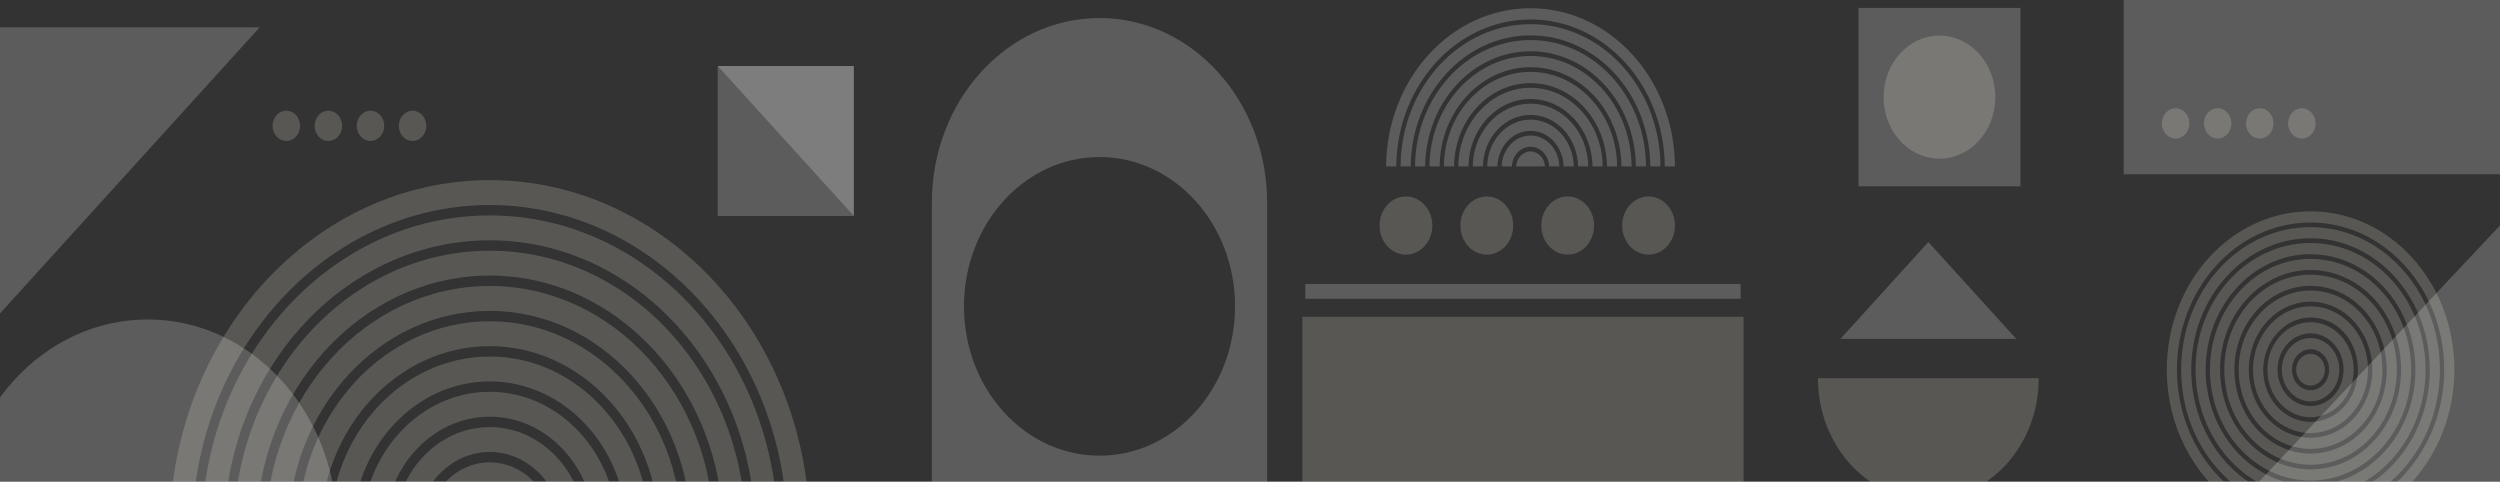 <svg width="1443" height="278" viewBox="0 0 1443 278" fill="none" xmlns="http://www.w3.org/2000/svg">
<rect x="0" y="0" width="1443" height="278" fill="#333333" stroke="none"/>
<g clip-path="url(#clip0_214_3416)">
<path d="M414.25 124.669L492.826 124.669V38.105L414.25 38.105V124.669Z" fill="white" fill-opacity="0.2"/>
<path d="M1166.19 4.559H1072.71V107.549H1166.19V4.559Z" fill="white" fill-opacity="0.2"/>
<path d="M1119.46 91.581C1137.26 91.581 1151.7 75.678 1151.7 56.061C1151.7 36.443 1137.26 20.54 1119.46 20.54C1101.65 20.54 1087.21 36.443 1087.21 56.061C1087.21 75.678 1101.65 91.581 1119.46 91.581Z" fill="#EEE7DB" fill-opacity="0.2"/>
<path d="M703.062 41.65C685.552 22.36 661.383 10.409 634.64 10.409C581.192 10.409 537.873 58.145 537.873 117.013V305.566H731.407V117.026C731.407 87.579 720.558 60.938 703.049 41.65H703.062ZM634.64 263.014C591.422 263.014 556.404 224.436 556.404 176.825C556.404 129.214 591.422 90.636 634.64 90.636C677.857 90.636 712.876 129.242 712.876 176.825C712.876 224.408 677.857 263.014 634.64 263.014Z" fill="white" fill-opacity="0.2"/>
<path d="M1006.37 283.664V182.856L751.728 182.856V283.664H1006.37Z" fill="#EEE7DB" fill-opacity="0.2"/>
<path d="M165.262 81.381C169.644 81.381 173.197 77.467 173.197 72.64C173.197 67.812 169.644 63.898 165.262 63.898C160.88 63.898 157.328 67.812 157.328 72.64C157.328 77.467 160.88 81.381 165.262 81.381Z" fill="#EEE7DB" fill-opacity="0.2"/>
<path d="M189.545 81.381C193.928 81.381 197.48 77.467 197.48 72.64C197.48 67.812 193.928 63.898 189.545 63.898C185.163 63.898 181.611 67.812 181.611 72.64C181.611 77.467 185.163 81.381 189.545 81.381Z" fill="#EEE7DB" fill-opacity="0.2"/>
<path d="M213.841 81.381C218.223 81.381 221.775 77.467 221.775 72.64C221.775 67.812 218.223 63.898 213.841 63.898C209.459 63.898 205.906 67.812 205.906 72.64C205.906 77.467 209.459 81.381 213.841 81.381Z" fill="#EEE7DB" fill-opacity="0.2"/>
<path d="M238.124 81.381C242.506 81.381 246.059 77.467 246.059 72.64C246.059 67.812 242.506 63.898 238.124 63.898C233.742 63.898 230.189 67.812 230.189 72.64C230.189 77.467 233.742 81.381 238.124 81.381Z" fill="#EEE7DB" fill-opacity="0.2"/>
<path d="M811.509 146.974C819.925 146.974 826.747 139.458 826.747 130.186C826.747 120.915 819.925 113.399 811.509 113.399C803.093 113.399 796.271 120.915 796.271 130.186C796.271 139.458 803.093 146.974 811.509 146.974Z" fill="#EEE7DB" fill-opacity="0.2"/>
<path d="M858.183 146.974C866.599 146.974 873.422 139.458 873.422 130.186C873.422 120.915 866.599 113.399 858.183 113.399C849.767 113.399 842.945 120.915 842.945 130.186C842.945 139.458 849.767 146.974 858.183 146.974Z" fill="#EEE7DB" fill-opacity="0.2"/>
<path d="M904.858 146.974C913.274 146.974 920.096 139.458 920.096 130.186C920.096 120.915 913.274 113.399 904.858 113.399C896.442 113.399 889.619 120.915 889.619 130.186C889.619 139.458 896.442 146.974 904.858 146.974Z" fill="#EEE7DB" fill-opacity="0.2"/>
<path d="M951.544 146.974C959.96 146.974 966.783 139.458 966.783 130.186C966.783 120.915 959.96 113.399 951.544 113.399C943.128 113.399 936.306 120.915 936.306 130.186C936.306 139.458 943.128 146.974 951.544 146.974Z" fill="#EEE7DB" fill-opacity="0.2"/>
<path d="M1403.72 164.331C1388.96 138.858 1363.08 121.973 1333.65 121.973C1287.82 121.973 1250.67 162.9 1250.67 213.387C1250.67 245.809 1266 274.311 1289.12 290.571C1301.99 299.576 1317.29 304.801 1333.67 304.801C1379.51 304.801 1416.65 263.875 1416.65 213.387C1416.65 195.321 1411.9 178.492 1403.73 164.317L1403.72 164.331ZM1333.65 298.367C1318.89 298.367 1305.14 293.795 1293.4 285.86C1271.3 270.907 1256.53 244.016 1256.53 213.401C1256.53 166.527 1291.12 128.435 1333.65 128.435C1361.44 128.435 1385.85 144.722 1399.4 169.098C1406.63 182.022 1410.78 197.183 1410.78 213.415C1410.78 260.248 1376.17 298.381 1333.65 298.381V298.367Z" fill="#EEE7DB" fill-opacity="0.2"/>
<path d="M1397.63 171.016C1384.6 147.085 1360.84 131.104 1333.64 131.104C1292.39 131.104 1258.94 167.958 1258.94 213.401C1258.94 243.363 1273.46 269.545 1295.17 283.9C1306.39 291.391 1319.55 295.671 1333.64 295.671C1374.89 295.671 1408.32 258.844 1408.32 213.401C1408.32 197.92 1404.43 183.412 1397.63 171.016ZM1333.64 289.209C1321.2 289.209 1309.52 285.554 1299.46 279.161C1278.77 266.084 1264.79 241.501 1264.79 213.387C1264.79 171.571 1295.68 137.538 1333.64 137.538C1359.16 137.538 1381.5 152.936 1393.35 175.727C1399.15 186.816 1402.47 199.685 1402.47 213.387C1402.47 255.203 1371.6 289.209 1333.64 289.209Z" fill="#EEE7DB" fill-opacity="0.2"/>
<path d="M1391.57 177.714C1380.24 155.368 1358.54 140.262 1333.64 140.262C1296.98 140.262 1267.25 173.017 1267.25 213.401C1267.25 240.806 1280.95 264.695 1301.22 277.244C1310.8 283.164 1321.88 286.541 1333.65 286.541C1370.31 286.541 1400.04 253.786 1400.04 213.401C1400.04 200.449 1396.97 188.262 1391.57 177.714ZM1333.64 280.107C1323.5 280.107 1313.95 277.341 1305.56 272.463C1286.3 261.318 1273.1 239.027 1273.1 213.415C1273.1 176.658 1300.28 146.724 1333.64 146.724C1356.9 146.724 1377.12 161.26 1387.24 182.481C1391.67 191.722 1394.18 202.27 1394.18 213.415C1394.18 250.173 1367.01 280.107 1333.64 280.107Z" fill="#EEE7DB" fill-opacity="0.2"/>
<path d="M1385.45 184.454C1375.87 163.65 1356.26 149.419 1333.65 149.419C1301.57 149.419 1275.58 178.075 1275.58 213.401C1275.58 238.304 1288.49 259.914 1307.38 270.462C1315.25 274.895 1324.18 277.382 1333.65 277.382C1365.73 277.382 1391.74 248.727 1391.74 213.401C1391.74 202.992 1389.47 193.167 1385.46 184.454H1385.45ZM1333.65 270.934C1325.83 270.934 1318.44 269.03 1311.78 265.612C1293.87 256.523 1281.43 236.512 1281.43 213.387C1281.43 181.646 1304.84 155.854 1333.65 155.854C1354.64 155.854 1372.8 169.556 1381.06 189.29C1384.16 196.627 1385.89 204.771 1385.89 213.387C1385.89 245.128 1362.48 270.92 1333.67 270.92L1333.65 270.934Z" fill="#EEE7DB" fill-opacity="0.2"/>
<path d="M1379.24 191.291C1371.52 172.002 1354.01 158.536 1333.65 158.536C1306.17 158.536 1283.85 183.078 1283.85 213.401C1283.85 235.845 1296.07 255.134 1313.61 263.597C1319.73 266.599 1326.53 268.266 1333.65 268.266C1361.14 268.266 1383.46 243.683 1383.46 213.401C1383.46 205.522 1381.94 198.031 1379.24 191.291ZM1333.65 261.79C1328.18 261.79 1322.94 260.692 1318.11 258.636C1301.52 251.743 1289.7 234.052 1289.7 213.401C1289.7 186.719 1309.42 164.984 1333.65 164.984C1352.4 164.984 1368.46 178.006 1374.74 196.252C1376.57 201.575 1377.6 207.37 1377.6 213.401C1377.6 240.083 1357.89 261.79 1333.65 261.79Z" fill="#EEE7DB" fill-opacity="0.2"/>
<path d="M1372.85 198.337C1367.18 180.479 1351.78 167.694 1333.65 167.694C1310.72 167.694 1292.16 188.136 1292.16 213.401C1292.16 233.371 1303.79 250.339 1320 256.579C1324.27 258.218 1328.89 259.108 1333.65 259.108C1356.56 259.108 1375.14 238.624 1375.14 213.401C1375.14 208.106 1374.34 203.062 1372.85 198.337ZM1333.65 252.66C1330.58 252.66 1327.56 252.215 1324.7 251.381C1309.37 247.018 1298.02 231.648 1298.02 213.401C1298.02 191.736 1314.01 174.142 1333.65 174.142C1350.22 174.142 1364.17 186.621 1368.13 203.534C1368.89 206.689 1369.29 210.01 1369.29 213.401C1369.29 235.038 1353.29 252.66 1333.65 252.66Z" fill="#EEE7DB" fill-opacity="0.2"/>
<path d="M1366.1 205.758C1362.92 189.207 1349.61 176.811 1333.64 176.811C1315.3 176.811 1300.43 193.181 1300.43 213.401C1300.43 230.967 1311.68 245.642 1326.7 249.158C1328.95 249.7 1331.26 249.964 1333.64 249.964C1351.98 249.964 1366.82 233.593 1366.82 213.415C1366.82 210.802 1366.58 208.245 1366.09 205.772L1366.1 205.758ZM1333.64 243.502C1333.05 243.502 1332.46 243.474 1331.89 243.446C1317.62 242.432 1306.32 229.355 1306.32 213.401C1306.32 197.447 1318.57 183.259 1333.64 183.259C1348.72 183.259 1359.99 195.738 1360.91 211.469C1360.94 212.095 1360.96 212.748 1360.96 213.401C1360.96 230.008 1348.72 243.502 1333.64 243.502Z" fill="#EEE7DB" fill-opacity="0.2"/>
<path d="M1333.65 185.969C1319.89 185.969 1308.75 198.24 1308.75 213.401C1308.75 228.563 1319.89 240.834 1333.65 240.834H1334.27C1347.54 240.473 1358.23 228.702 1358.55 214.082V213.401C1358.55 198.24 1347.42 185.969 1333.65 185.969ZM1342.16 232.148C1339.62 233.58 1336.71 234.372 1333.65 234.372C1323.16 234.372 1314.61 224.95 1314.61 213.387C1314.61 201.825 1323.16 192.403 1333.65 192.403C1344.15 192.403 1352.7 201.825 1352.7 213.387C1352.7 216.75 1351.97 219.933 1350.68 222.754C1348.85 226.826 1345.85 230.119 1342.16 232.148Z" fill="#EEE7DB" fill-opacity="0.2"/>
<path d="M1333.65 195.126C1324.48 195.126 1317.07 203.298 1317.07 213.401C1317.07 223.504 1324.48 231.675 1333.65 231.675C1342.82 231.675 1350.24 223.504 1350.24 213.401C1350.24 203.298 1342.82 195.126 1333.65 195.126ZM1333.65 225.227C1327.71 225.227 1322.92 219.905 1322.92 213.401C1322.92 206.897 1327.72 201.575 1333.65 201.575C1339.58 201.575 1344.39 206.869 1344.39 213.401C1344.39 219.932 1339.58 225.227 1333.65 225.227Z" fill="#EEE7DB" fill-opacity="0.2"/>
<path d="M1333.64 222.545C1338.23 222.545 1341.94 218.451 1341.94 213.401C1341.94 208.351 1338.23 204.257 1333.64 204.257C1329.06 204.257 1325.34 208.351 1325.34 213.401C1325.34 218.451 1329.06 222.545 1333.64 222.545Z" fill="#EEE7DB" fill-opacity="0.2"/>
<path d="M149.885 15.787L-28.17 211.942V15.787H149.885Z" fill="white" fill-opacity="0.2"/>
<path d="M492.839 124.656L414.262 38.092H492.839V124.656Z" fill="white" fill-opacity="0.2"/>
<path d="M1163.77 195.6H1062.31L1113.04 139.706L1163.77 195.6Z" fill="white" fill-opacity="0.2"/>
<path d="M1277.9 305.706L1443.09 130.06V305.706H1277.9Z" fill="white" fill-opacity="0.2"/>
<path d="M-24.096 304.843C-24.096 238.319 24.861 184.385 85.247 184.385C145.634 184.385 194.591 238.319 194.591 304.843H-24.096Z" fill="white" fill-opacity="0.2"/>
<path d="M1176.75 218.293C1176.75 257.065 1148.23 288.486 1113.04 288.486C1077.84 288.486 1049.32 257.065 1049.32 218.293H1176.75Z" fill="#EEE7DB" fill-opacity="0.2"/>
<path d="M110.918 306.399C111.511 202.603 188.321 118.346 282.679 118.346C377.036 118.346 453.847 202.603 454.439 306.399H467.483C466.89 194.501 384.39 103.977 282.679 103.977C180.967 103.977 98.467 194.501 97.874 306.399H110.918Z" fill="#EEE7DB" fill-opacity="0.2"/>
<path d="M129.399 306.399C129.991 213.832 198.514 138.705 282.679 138.705C366.844 138.705 435.366 213.818 435.959 306.399H449.003C448.41 205.744 374.185 124.335 282.679 124.335C191.172 124.335 116.948 205.744 116.355 306.399H129.399Z" fill="#EEE7DB" fill-opacity="0.2"/>
<path d="M147.891 306.399C148.484 225.047 208.706 159.064 282.691 159.064C356.676 159.064 416.898 225.047 417.491 306.399H430.535C429.942 216.986 363.992 144.708 282.704 144.708C201.415 144.708 135.453 216.986 134.873 306.399H147.917H147.891Z" fill="#EEE7DB" fill-opacity="0.2"/>
<path d="M166.372 306.399C166.965 236.275 218.899 179.437 282.679 179.437C346.458 179.437 398.405 236.289 398.986 306.399H412.029C411.436 228.229 353.762 165.067 282.679 165.067C211.596 165.067 153.909 228.243 153.329 306.399H166.372Z" fill="#EEE7DB" fill-opacity="0.2"/>
<path d="M184.852 306.4C185.445 247.504 229.092 199.796 282.678 199.796C336.265 199.796 379.925 247.504 380.505 306.4H393.548C392.956 239.486 343.557 185.427 282.678 185.427C221.8 185.427 172.401 239.486 171.809 306.4H184.852Z" fill="#EEE7DB" fill-opacity="0.2"/>
<path d="M203.333 306.399C203.925 258.733 239.272 220.155 282.679 220.155C326.085 220.155 361.432 258.733 362.024 306.399H375.068C374.488 250.728 333.351 205.786 282.679 205.786C232.006 205.786 190.882 250.728 190.289 306.399H203.333Z" fill="#EEE7DB" fill-opacity="0.2"/>
<path d="M221.813 306.399C222.393 269.962 249.464 240.514 282.679 240.514C315.893 240.514 342.951 269.962 343.544 306.399H356.588C356.007 261.971 323.146 226.145 282.679 226.145C242.211 226.145 209.362 261.971 208.77 306.399H221.813Z" fill="#EEE7DB" fill-opacity="0.2"/>
<path d="M240.332 306.399C240.912 281.19 259.67 260.873 282.679 260.873C305.688 260.873 324.446 281.19 325.026 306.399H338.07C337.489 273.227 312.929 246.518 282.679 246.518C252.429 246.518 227.868 273.227 227.288 306.399H240.332Z" fill="#EEE7DB" fill-opacity="0.2"/>
<path d="M258.812 306.399C259.392 292.419 269.862 281.246 282.679 281.246C295.495 281.246 305.978 292.433 306.546 306.399H319.589C319.009 284.47 302.724 266.876 282.679 266.876C262.634 266.876 246.349 284.47 245.769 306.399H258.812Z" fill="#EEE7DB" fill-opacity="0.2"/>
<path d="M805.946 96.056C806.211 49.237 840.863 11.229 883.425 11.229C925.987 11.229 960.639 49.237 960.904 96.056H966.782C966.517 45.582 929.304 4.753 883.425 4.753C837.545 4.753 800.332 45.582 800.067 96.056H805.946Z" fill="white" fill-opacity="0.2"/>
<path d="M814.284 96.056C814.549 54.296 845.455 20.415 883.425 20.415C921.395 20.415 952.301 54.296 952.566 96.056H958.444C958.179 50.655 924.7 13.939 883.425 13.939C842.15 13.939 808.671 50.655 808.406 96.056H814.284Z" fill="white" fill-opacity="0.2"/>
<path d="M822.623 96.056C822.887 59.368 850.059 29.601 883.425 29.601C916.791 29.601 943.963 59.368 944.227 96.056H950.106C949.841 55.727 920.096 23.125 883.425 23.125C846.754 23.125 817.009 55.727 816.744 96.056H822.623Z" fill="white" fill-opacity="0.2"/>
<path d="M830.96 96.056C831.225 64.426 854.651 38.786 883.425 38.786C912.199 38.786 935.624 64.426 935.889 96.056H941.767C941.502 60.799 915.491 32.31 883.425 32.31C851.358 32.31 825.347 60.799 825.082 96.056H830.96Z" fill="white" fill-opacity="0.2"/>
<path d="M839.286 96.056C839.551 69.499 859.242 47.972 883.412 47.972C907.582 47.972 927.273 69.499 927.538 96.056H933.416C933.152 65.872 910.874 41.482 883.412 41.482C855.95 41.482 833.673 65.858 833.408 96.056H839.286Z" fill="white" fill-opacity="0.2"/>
<path d="M847.625 96.056C847.89 74.557 863.835 57.158 883.412 57.158C902.99 57.158 918.935 74.557 919.2 96.056H925.079C924.814 70.944 906.258 50.669 883.4 50.669C860.542 50.669 841.986 70.944 841.721 96.056H847.6H847.625Z" fill="white" fill-opacity="0.2"/>
<path d="M855.963 96.056C856.228 79.616 868.439 66.344 883.412 66.344C898.398 66.344 910.597 79.63 910.862 96.056H916.74C916.475 76.017 901.653 59.855 883.4 59.855C865.146 59.855 850.324 76.017 850.059 96.056H855.937H855.963Z" fill="white" fill-opacity="0.2"/>
<path d="M864.314 96.056C864.579 84.688 873.031 75.516 883.412 75.516C893.794 75.516 902.259 84.674 902.511 96.056H908.389C908.124 81.089 897.049 69.04 883.4 69.04C869.751 69.04 858.675 81.089 858.41 96.056H864.289H864.314Z" fill="white" fill-opacity="0.2"/>
<path d="M872.652 96.056C872.917 89.747 877.635 84.702 883.425 84.702C889.215 84.702 893.933 89.747 894.198 96.056H900.076C899.811 86.161 892.469 78.226 883.425 78.226C874.38 78.226 867.038 86.161 866.773 96.056H872.652Z" fill="white" fill-opacity="0.2"/>
<path d="M891.738 96.056C891.486 91.234 887.865 87.412 883.425 87.412C878.985 87.412 875.364 91.234 875.112 96.056H891.738Z" fill="white" fill-opacity="0.2"/>
<path d="M753.419 168.181H1004.68" stroke="white" stroke-opacity="0.2" stroke-width="8.55" stroke-miterlimit="10"/>
<path d="M1443.09 -0.14H1225.79V100.581H1443.09V-0.14Z" fill="white" fill-opacity="0.2"/>
<path d="M1255.77 79.963C1260.15 79.963 1263.71 76.049 1263.71 71.222C1263.71 66.394 1260.15 62.48 1255.77 62.48C1251.39 62.48 1247.84 66.394 1247.84 71.222C1247.84 76.049 1251.39 79.963 1255.77 79.963Z" fill="#EEE7DB" fill-opacity="0.2"/>
<path d="M1280.05 79.963C1284.44 79.963 1287.99 76.049 1287.99 71.222C1287.99 66.394 1284.44 62.48 1280.05 62.48C1275.67 62.48 1272.12 66.394 1272.12 71.222C1272.12 76.049 1275.67 79.963 1280.05 79.963Z" fill="#EEE7DB" fill-opacity="0.2"/>
<path d="M1304.34 79.963C1308.72 79.963 1312.27 76.049 1312.27 71.222C1312.27 66.394 1308.72 62.48 1304.34 62.48C1299.95 62.48 1296.4 66.394 1296.4 71.222C1296.4 76.049 1299.95 79.963 1304.34 79.963Z" fill="#EEE7DB" fill-opacity="0.2"/>
<path d="M1328.63 79.963C1333.01 79.963 1336.57 76.049 1336.57 71.222C1336.57 66.394 1333.01 62.48 1328.63 62.48C1324.25 62.48 1320.7 66.394 1320.7 71.222C1320.7 76.049 1324.25 79.963 1328.63 79.963Z" fill="#EEE7DB" fill-opacity="0.2"/>
</g>
<defs>
<clipPath id="clip0_214_3416">
<rect width="1443" height="278" fill="white"/>
</clipPath>
</defs>
</svg>
